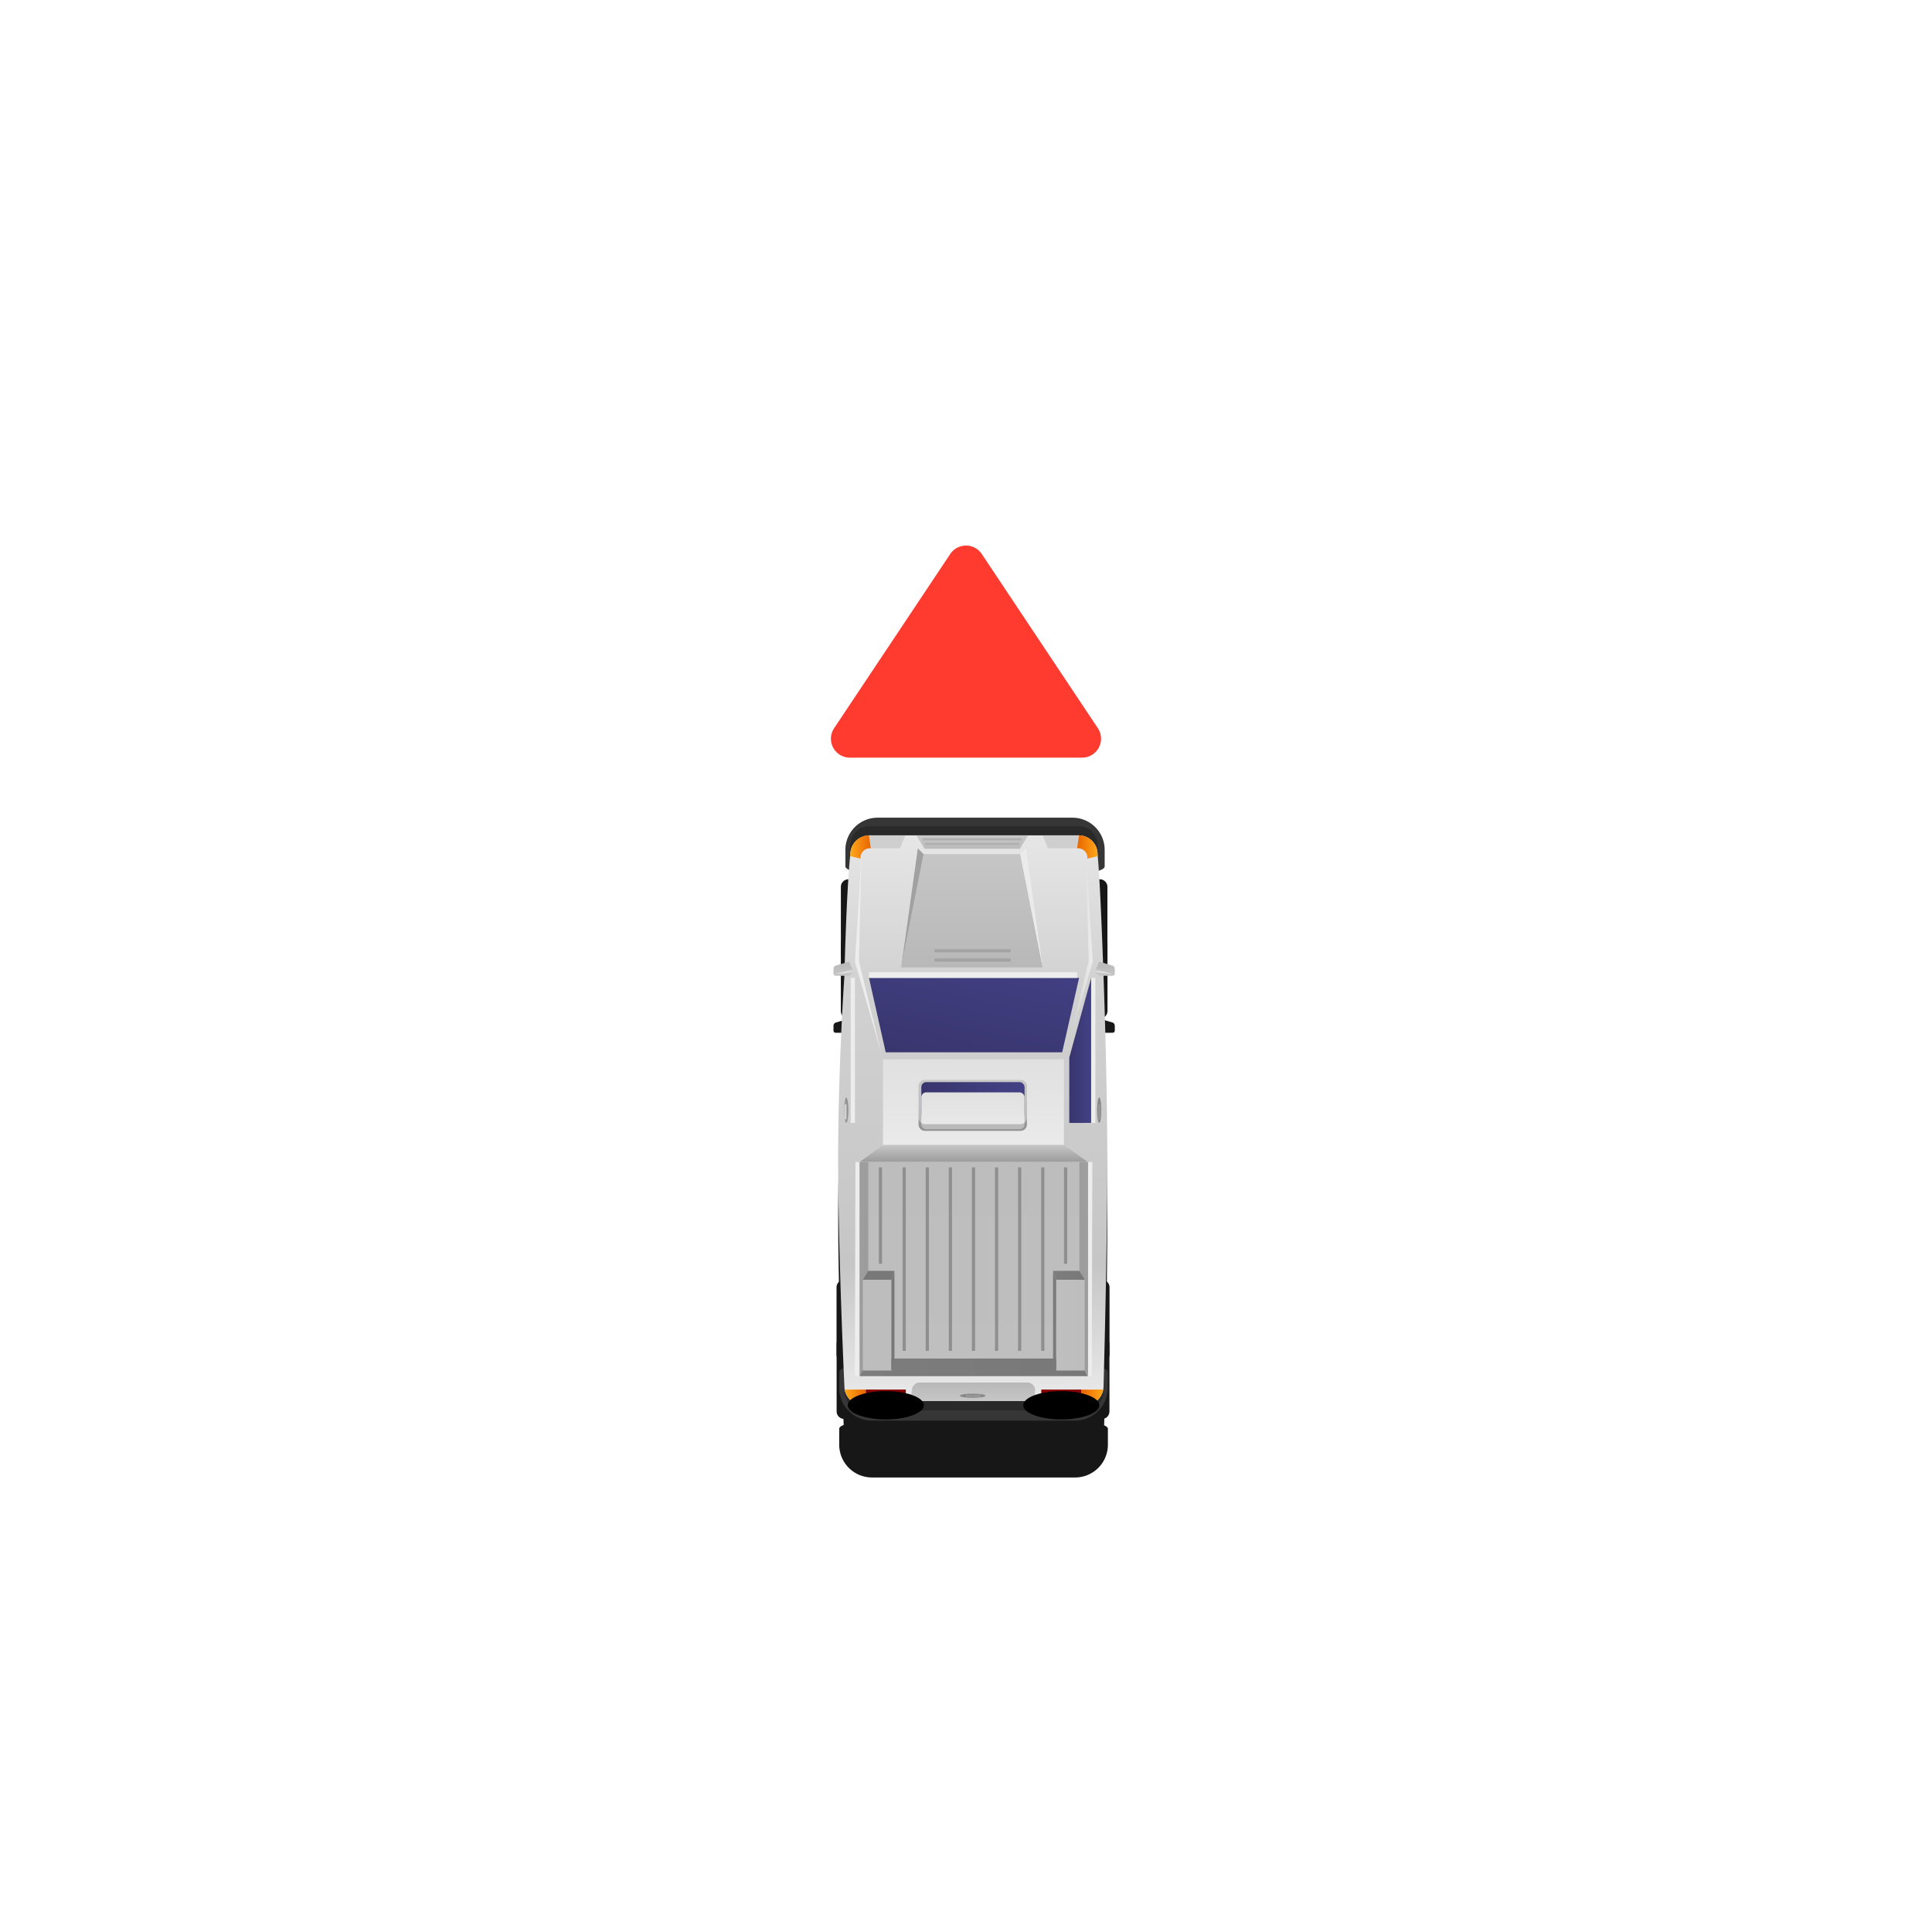 <svg xmlns="http://www.w3.org/2000/svg" xmlns:xlink="http://www.w3.org/1999/xlink" width="102" height="102" viewBox="0 0 102 102">
  <defs>
    <filter id="Union_20" x="34.501" y="36.671" width="33.854" height="50.829" filterUnits="userSpaceOnUse">
      <feOffset dy="3" input="SourceAlpha"/>
      <feGaussianBlur stdDeviation="3" result="blur"/>
      <feFlood flood-opacity="0.302"/>
      <feComposite operator="in" in2="blur"/>
      <feComposite in="SourceGraphic"/>
    </filter>
    <linearGradient id="linear-gradient" x1="0.5" y1="1" x2="0.5" gradientUnits="objectBoundingBox">
      <stop offset="0" stop-color="#e6e6e6"/>
      <stop offset="0.265" stop-color="#d1d1d1"/>
      <stop offset="0.755" stop-color="#c6c6c6"/>
      <stop offset="1" stop-color="#ebebeb"/>
    </linearGradient>
    <linearGradient id="linear-gradient-2" y1="0.5" x2="1" y2="0.5" gradientUnits="objectBoundingBox">
      <stop offset="0" stop-color="#ffa81c"/>
      <stop offset="1" stop-color="#e86500"/>
    </linearGradient>
    <linearGradient id="linear-gradient-3" y1="0.5" x2="1" y2="0.5" gradientUnits="objectBoundingBox">
      <stop offset="0" stop-color="#e86500"/>
      <stop offset="1" stop-color="#ffa81c"/>
    </linearGradient>
    <linearGradient id="linear-gradient-4" x1="0.5" y1="1" x2="0.5" gradientUnits="objectBoundingBox">
      <stop offset="0" stop-color="#c6c6c6"/>
      <stop offset="1" stop-color="#b8b8b8"/>
    </linearGradient>
    <linearGradient id="linear-gradient-5" x1="0.5" y1="1" x2="0.5" gradientUnits="objectBoundingBox">
      <stop offset="0" stop-color="#e0e0e0"/>
      <stop offset="1" stop-color="#eaeaea"/>
    </linearGradient>
    <linearGradient id="linear-gradient-6" x1="0.5" y1="0.999" x2="0.5" gradientUnits="objectBoundingBox">
      <stop offset="0" stop-color="#b8b8b8"/>
      <stop offset="1" stop-color="#c6c6c6"/>
    </linearGradient>
    <linearGradient id="linear-gradient-7" y1="0.5" x2="1" y2="0.5" gradientUnits="objectBoundingBox">
      <stop offset="0" stop-color="#c8c8c8"/>
      <stop offset="1" stop-color="#ededed"/>
    </linearGradient>
    <linearGradient id="linear-gradient-9" x1="0" y1="0.5" x2="1" y2="0.5" xlink:href="#linear-gradient-2"/>
    <linearGradient id="linear-gradient-10" x1="0" y1="0.5" x2="1" y2="0.5" xlink:href="#linear-gradient-3"/>
    <linearGradient id="linear-gradient-11" x1="0.066" y1="1.291" x2="0.869" y2="-0.049" gradientUnits="objectBoundingBox">
      <stop offset="0" stop-color="#434185"/>
      <stop offset="1" stop-color="#38356e"/>
    </linearGradient>
    <linearGradient id="linear-gradient-12" x1="0" y1="0.5" x2="1" y2="0.5" xlink:href="#linear-gradient-11"/>
    <linearGradient id="linear-gradient-14" y1="0.5" x2="1" y2="0.5" gradientUnits="objectBoundingBox">
      <stop offset="0" stop-color="#878787"/>
      <stop offset="1" stop-color="#a6a6a6"/>
    </linearGradient>
    <linearGradient id="linear-gradient-15" x1="756.416" y1="-584.249" x2="756.581" y2="-584.249" xlink:href="#linear-gradient-14"/>
    <linearGradient id="linear-gradient-16" x1="1246.636" y1="-914.42" x2="1246.811" y2="-914.42" gradientUnits="objectBoundingBox">
      <stop offset="0" stop-color="#969696"/>
      <stop offset="1" stop-color="#ededed"/>
    </linearGradient>
    <linearGradient id="linear-gradient-17" x1="0.003" y1="0.5" x2="0.997" y2="0.5" xlink:href="#linear-gradient-16"/>
    <linearGradient id="linear-gradient-18" x1="4960.74" y1="0.5" x2="4961.739" y2="0.5" xlink:href="#linear-gradient-14"/>
    <linearGradient id="linear-gradient-19" x1="7562.43" y1="0.5" x2="7563.425" y2="0.5" xlink:href="#linear-gradient-16"/>
    <linearGradient id="linear-gradient-20" x1="1" y1="0.5" x2="0" y2="0.5" xlink:href="#linear-gradient-7"/>
    <linearGradient id="linear-gradient-21" x1="800.943" y1="0.5" x2="799.943" y2="0.5" xlink:href="#linear-gradient-7"/>
    <linearGradient id="linear-gradient-22" x1="0.5" y1="1" x2="0.5" gradientUnits="objectBoundingBox">
      <stop offset="0" stop-color="#c9c9c9"/>
      <stop offset="1" stop-color="#bbb"/>
    </linearGradient>
    <radialGradient id="radial-gradient" cx="0.5" cy="0.5" r="1.346" gradientTransform="translate(0.314 -316.106) scale(0.372 0.372)" gradientUnits="objectBoundingBox">
      <stop offset="0" stop-color="#f40"/>
      <stop offset="1"/>
    </radialGradient>
    <radialGradient id="radial-gradient-2" cx="0.5" cy="0.5" r="1.346" xlink:href="#radial-gradient"/>
    <linearGradient id="linear-gradient-26" x1="0.5" y1="1" x2="0.5" y2="0" xlink:href="#linear-gradient-6"/>
    <linearGradient id="linear-gradient-27" x1="0.5" y1="1" x2="0.5" y2="0" xlink:href="#linear-gradient-7"/>
    <linearGradient id="linear-gradient-28" x1="1033.241" y1="1" x2="1033.241" y2="0" xlink:href="#linear-gradient-6"/>
    <linearGradient id="linear-gradient-29" x1="1191.445" y1="1" x2="1191.445" y2="0" xlink:href="#linear-gradient-7"/>
    <linearGradient id="linear-gradient-30" x1="0.5" y1="1" x2="0.5" gradientUnits="objectBoundingBox">
      <stop offset="0" stop-color="#c6c6c6"/>
      <stop offset="1" stop-color="#9c9c9c"/>
    </linearGradient>
    <linearGradient id="linear-gradient-31" x1="0.5" y1="1" x2="0.5" gradientUnits="objectBoundingBox">
      <stop offset="0" stop-color="#bdbdbd"/>
      <stop offset="1" stop-color="#bfbfbf"/>
    </linearGradient>
    <linearGradient id="linear-gradient-32" x1="0.5" y1="1" x2="0.5" gradientUnits="objectBoundingBox">
      <stop offset="0" stop-color="#9e9e9e"/>
      <stop offset="1" stop-color="#9c9c9c"/>
    </linearGradient>
    <linearGradient id="linear-gradient-33" x1="1374.973" y1="1" x2="1374.973" y2="0" xlink:href="#linear-gradient-32"/>
    <linearGradient id="linear-gradient-34" y1="0.5" x2="1" y2="0.5" gradientUnits="objectBoundingBox">
      <stop offset="0" stop-color="#787878"/>
      <stop offset="1" stop-color="#7d7d7d"/>
    </linearGradient>
    <linearGradient id="linear-gradient-35" x1="0" y1="0.5" x2="1" y2="0.5" xlink:href="#linear-gradient-31"/>
    <linearGradient id="linear-gradient-38" x1="418.88" y1="0.5" x2="419.88" y2="0.5" xlink:href="#linear-gradient-31"/>
    <linearGradient id="linear-gradient-39" x1="378.615" y1="0.5" x2="379.615" y2="0.5" xlink:href="#linear-gradient-34"/>
    <linearGradient id="linear-gradient-40" x1="3938.986" y1="0.5" x2="3939.986" y2="0.5" xlink:href="#linear-gradient-34"/>
    <clipPath id="clip-Artboard_16">
      <rect width="102" height="102"/>
    </clipPath>
  </defs>
  <g id="Artboard_16" data-name="Artboard – 16" clip-path="url(#clip-Artboard_16)">
    <g id="Group_11710" data-name="Group 11710">
      <g id="Group_10956" data-name="Group 10956" transform="translate(-1173.95 -2112.097) rotate(180)">
        <g transform="matrix(-1, 0, 0, -1, -1173.95, -2112.1)" filter="url(#Union_20)">
          <path id="Union_20-2" data-name="Union 20" d="M2.235,31.829a1.7,1.7,0,0,1-1.7-1.7v-.872c0-.084.109-.16.306-.228v-.007c-.009-.14-.018-.289-.027-.445H.79a.4.4,0,0,1-.4-.4V24.63a.4.4,0,0,1,.233-.363l0-.1-.478-.142c-.154-.046-.14-.157-.14-.288s-.032-.258.14-.258H.6v-.03s-.2-5.267-.2-9.913c0-1.867.033-4.127.072-6.162a.4.4,0,0,1-.185-.338V3.488A.4.4,0,0,1,.56,3.106q0-.187.009-.351c-.129-.056-.2-.117-.2-.183V1.7A1.73,1.73,0,0,1,2.131,0H12.793a1.731,1.731,0,0,1,1.76,1.7v.873c0,.072-.082.138-.235.2q.006.15.014.32a.4.4,0,0,1,.359.4V7.034a.4.4,0,0,1-.2.348c.064,2.067.117,4.4.117,6.412,0,5.009-.33,9.683-.33,9.683h.438c.172,0,.14.13.14.258s.015.242-.14.288l-.456.136,0,.12a.4.4,0,0,1,.208.351v3.548a.4.4,0,0,1-.393.4c-.011.171-.022.337-.034.5.122.056.188.116.188.181v.872a1.7,1.7,0,0,1-1.7,1.7Z" transform="translate(58.86 75) rotate(180)" fill="#171717" stroke="rgba(0,0,0,0)" stroke-miterlimit="10" stroke-width="1"/>
        </g>
        <g id="Group_10915" data-name="Group 10915" transform="translate(-1239.358 -2190.924)">
          <g id="Group_10914" data-name="Group 10914" transform="translate(6.552 3.827)">
            <path id="Rectangle_3891" data-name="Rectangle 3891" d="M.4,0h.916a.4.4,0,0,1,.4.4V3.948a.4.4,0,0,1-.4.4H.4a.4.4,0,0,1-.4-.4V.4A.4.4,0,0,1,.4,0Z" transform="translate(0.39 24.23)" fill="#171717"/>
            <path id="Rectangle_3892" data-name="Rectangle 3892" d="M.4,0h.916a.4.4,0,0,1,.4.4V3.948a.4.4,0,0,1-.4.4H.4a.4.4,0,0,1-.4-.4V.4A.4.4,0,0,1,.4,0Z" transform="translate(12.746 24.23)" fill="#171717"/>
            <path id="Rectangle_3893" data-name="Rectangle 3893" d="M.4,0h.917a.4.4,0,0,1,.4.4V3.947a.4.4,0,0,1-.4.4H.4a.4.4,0,0,1-.4-.4V.4A.4.4,0,0,1,.4,0Z" transform="translate(0.279 3.088)" fill="#171717"/>
            <path id="Rectangle_3894" data-name="Rectangle 3894" d="M.4,0h.918a.4.4,0,0,1,.4.4V3.946a.4.4,0,0,1-.4.4H.4a.4.4,0,0,1-.4-.4V.4A.4.4,0,0,1,.4,0Z" transform="translate(12.973 3.088)" fill="#171717"/>
            <path id="Path_21716" data-name="Path 21716" d="M-90.731,79.035a1.7,1.7,0,0,1-1.7,1.7H-102.72a1.7,1.7,0,0,1-1.7-1.7v-.872c0-.938,13.688-.938,13.688,0Z" transform="translate(104.955 -48.905)" fill="#363636"/>
            <path id="Path_21717" data-name="Path 21717" d="M-104.58,51.1a1.731,1.731,0,0,1,1.76-1.7h10.661A1.731,1.731,0,0,1-90.4,51.1v.872c0,.94-14.181.94-14.181,0Z" transform="translate(104.952 -49.403)" fill="#363636"/>
            <path id="Path_21718" data-name="Path 21718" d="M-91.687,49.929h-11.668a1.006,1.006,0,0,0-1.007,1.007H-90.68A1.007,1.007,0,0,0-91.687,49.929Z" transform="translate(104.956 -49.394)" fill="#292929"/>
            <path id="Path_21719" data-name="Path 21719" d="M-104.119,77.916s.035,1.035.068,1.356a.992.992,0,0,0,.961,1.007h11.136a1.023,1.023,0,0,0,.96-1.007c.039-.374.07-1.3.07-1.3Z" transform="translate(104.96 -48.897)" fill="#292929"/>
            <path id="Path_21720" data-name="Path 21720" d="M-90.986,79.277a1.026,1.026,0,0,1-.96,1.009h-11.136a.993.993,0,0,1-.961-1.009c-.146-1.4-.314-6.44-.314-6.44s-.2-5.267-.2-9.913.2-11.719.2-11.719a1,1,0,0,1,1.007-1.006h2.413l.19.229h6.5l.189-.229h2.371A1,1,0,0,1-90.677,51.2s.331,6.97.331,11.979-.331,9.683-.331,9.683S-90.771,77.148-90.986,79.277Z" transform="translate(104.952 -49.389)" fill="url(#linear-gradient)"/>
            <path id="Path_21721" data-name="Path 21721" d="M-103.185,51.026V50.2h-.17a1,1,0,0,0-.988.827Z" transform="translate(104.956 -49.389)" fill="url(#linear-gradient-2)"/>
            <path id="Path_21722" data-name="Path 21722" d="M-91.906,50.2h-.125v.827h1.114A1,1,0,0,0-91.906,50.2Z" transform="translate(105.175 -49.389)" fill="url(#linear-gradient-3)"/>
            <path id="Path_21723" data-name="Path 21723" d="M-94.919,78.893h-5.1l-1.183-5.98h7.468Z" transform="translate(105.012 -48.986)" fill="url(#linear-gradient-4)"/>
            <rect id="Rectangle_3895" data-name="Rectangle 3895" width="9.552" height="4.528" transform="translate(2.686 14.548)" fill="url(#linear-gradient-5)"/>
            <g id="Group_10900" data-name="Group 10900" transform="translate(4.015 0.81)">
              <path id="Path_21724" data-name="Path 21724" d="M-100.814,50.424v.6a.418.418,0,0,0,.456.37h5.592a.419.419,0,0,0,.456-.37v-.6Z" transform="translate(101.004 -50.195)" fill="url(#linear-gradient-6)"/>
              <path id="Path_21725" data-name="Path 21725" d="M-100.811,50.428v.632L-101,50.2Z" transform="translate(101.001 -50.199)" fill="url(#linear-gradient-7)"/>
              <path id="Path_21726" data-name="Path 21726" d="M-94.424,50.428l.189-.23-.189.832Z" transform="translate(101.118 -50.199)" fill="url(#linear-gradient-7)"/>
            </g>
            <path id="Path_21727" data-name="Path 21727" d="M-103.089,79.773l.1-.683h1.549l.273.683Z" transform="translate(104.978 -48.876)" fill="#cfcfcf"/>
            <path id="Path_21728" data-name="Path 21728" d="M-103.509,78.557l-.552.126c0,.031.006.063.009.091a.993.993,0,0,0,.961,1.009h.019l.1-.684a.5.5,0,0,1-.4-.148A.457.457,0,0,1-103.509,78.557Z" transform="translate(104.961 -48.885)" fill="url(#linear-gradient-9)"/>
            <path id="Path_21729" data-name="Path 21729" d="M-92.157,79.773l-.1-.683H-93.8l-.274.683Z" transform="translate(105.138 -48.876)" fill="#cfcfcf"/>
            <path id="Path_21730" data-name="Path 21730" d="M-91.75,78.557l.551.126c0,.031-.006.063-.009.091a.993.993,0,0,1-.961,1.009h-.019l-.1-.684a.5.5,0,0,0,.4-.148A.456.456,0,0,0-91.75,78.557Z" transform="translate(105.17 -48.885)" fill="url(#linear-gradient-10)"/>
            <rect id="Rectangle_3896" data-name="Rectangle 3896" width="2.109" height="0.828" transform="translate(11.035 0.81)" fill="#820000"/>
            <rect id="Rectangle_3897" data-name="Rectangle 3897" width="2.109" height="0.828" transform="translate(1.771 0.81)" fill="#820000"/>
            <g id="Group_10901" data-name="Group 10901" transform="translate(1.248 15.717)">
              <path id="Path_21731" data-name="Path 21731" d="M-102.2,68.509h9.317L-92,72.437h-11.092Z" transform="translate(103.73 -64.781)" fill="url(#linear-gradient-11)"/>
              <path id="Path_21732" data-name="Path 21732" d="M-103.719,64.846V72.5l1.155-4.206v-3.45Z" transform="translate(103.719 -64.846)" fill="url(#linear-gradient-12)"/>
              <path id="Path_21733" data-name="Path 21733" d="M-92.6,64.846V68.3l1.154,4.206V64.846Z" transform="translate(103.916 -64.846)" fill="url(#linear-gradient-12)"/>
            </g>
            <g id="Group_10902" data-name="Group 10902" transform="translate(1.026 2.347)">
              <path id="Path_21734" data-name="Path 21734" d="M-103.78,63.013l.222,0,.03-11.3-.223,0Z" transform="translate(103.94 -51.709)" fill="#ededed"/>
              <path id="Path_21735" data-name="Path 21735" d="M-91.71,63.013l.223,0,.029-11.3-.222,0Z" transform="translate(104.154 -51.709)" fill="#ededed"/>
              <rect id="Rectangle_3898" data-name="Rectangle 3898" width="0.222" height="7.656" transform="translate(0 13.37)" fill="#ededed"/>
              <rect id="Rectangle_3899" data-name="Rectangle 3899" width="0.222" height="7.656" transform="translate(12.694 13.37)" fill="#ededed"/>
              <rect id="Rectangle_3900" data-name="Rectangle 3900" width="10.995" height="0.297" transform="translate(0.961 21.027)" fill="#ededed"/>
            </g>
            <g id="Group_10903" data-name="Group 10903" transform="translate(5.499 24.23)">
              <rect id="Rectangle_3901" data-name="Rectangle 3901" width="4.018" height="0.167" fill="#a3a3a3"/>
              <rect id="Rectangle_3902" data-name="Rectangle 3902" width="4.018" height="0.162" transform="translate(0 0.49)" fill="#a3a3a3"/>
            </g>
            <g id="Group_10904" data-name="Group 10904" transform="translate(6.831 1.201)">
              <path id="Path_21736" data-name="Path 21736" d="M-90.9,65.518c0,.373-.05.674-.111.674s-.111-.3-.111-.674.049-.672.111-.672S-90.9,65.146-90.9,65.518Z" transform="translate(98.36 -50.33)" fill="url(#linear-gradient-14)"/>
              <path id="Path_21737" data-name="Path 21737" d="M-97.562,50.583c.372,0,.674.05.674.111s-.3.112-.674.112-.672-.05-.672-.112S-97.933,50.583-97.562,50.583Z" transform="translate(98.234 -50.583)" fill="url(#linear-gradient-15)"/>
              <path id="Path_21738" data-name="Path 21738" d="M-97.267,50.615a.072.072,0,0,1,.072.071h0a.072.072,0,0,1-.072.071h-.671a.073.073,0,0,1-.073-.071h0a.073.073,0,0,1,.073-.071Z" transform="translate(98.238 -50.582)" fill="url(#linear-gradient-16)"/>
              <path id="Path_21739" data-name="Path 21739" d="M-90.929,65.764a.073.073,0,0,1-.072.072h0a.073.073,0,0,1-.073-.072v-.671A.074.074,0,0,1-91,65.02h0a.074.074,0,0,1,.072.073Z" transform="translate(98.361 -50.327)" fill="url(#linear-gradient-17)"/>
            </g>
            <g id="Group_10905" data-name="Group 10905" transform="translate(0.71 15.717)">
              <path id="Path_21740" data-name="Path 21740" d="M-104.248,65.518c0,.373.051.674.112.674s.11-.3.11-.674-.049-.672-.11-.672S-104.248,65.146-104.248,65.518Z" transform="translate(104.248 -64.846)" fill="url(#linear-gradient-18)"/>
              <path id="Path_21741" data-name="Path 21741" d="M-104.218,65.764a.073.073,0,0,0,.073.072h0a.073.073,0,0,0,.072-.072v-.671a.074.074,0,0,0-.072-.073h0a.075.075,0,0,0-.073.073Z" transform="translate(104.249 -64.843)" fill="url(#linear-gradient-19)"/>
            </g>
            <g id="Group_10906" data-name="Group 10906" transform="translate(1.169 19.35)">
              <path id="Path_21742" data-name="Path 21742" d="M-95.028,78.893l1.184-5.98-.879,6.282Z" transform="translate(103.953 -68.335)" fill="#a1a1a1"/>
              <path id="Path_21743" data-name="Path 21743" d="M-100.02,78.893l-1.183-5.98.879,6.282Z" transform="translate(103.843 -68.335)" fill="#ebebeb"/>
              <path id="Path_21744" data-name="Path 21744" d="M-103.585,73.312l.136,5.515L-103.8,73.3l1.411-4.88Z" transform="translate(103.797 -68.415)" fill="url(#linear-gradient-20)"/>
              <path id="Path_21745" data-name="Path 21745" d="M-91.652,73.312l-.136,5.515.348-5.532-1.411-4.88Z" transform="translate(103.992 -68.415)" fill="url(#linear-gradient-21)"/>
            </g>
            <g id="Group_10907" data-name="Group 10907" transform="translate(4.578 30.191)">
              <path id="Path_21746" data-name="Path 21746" d="M-94.982,79.067h-5.029l-.435.706h5.9Z" transform="translate(100.447 -79.067)" fill="url(#linear-gradient-22)"/>
              <rect id="Rectangle_3903" data-name="Rectangle 3903" width="5.206" height="0.121" transform="translate(0.346 0.437)" fill="#b0b0b0"/>
              <rect id="Rectangle_3904" data-name="Rectangle 3904" width="4.978" height="0.121" transform="translate(0.461 0.194)" fill="#b0b0b0"/>
            </g>
            <g id="Group_10908" data-name="Group 10908" transform="translate(4.639 15.297)">
              <path id="Rectangle_3905" data-name="Rectangle 3905" d="M.337,0H5.384a.338.338,0,0,1,.338.338V2.356a.337.337,0,0,1-.337.337H.338A.338.338,0,0,1,0,2.355V.337A.337.337,0,0,1,.337,0Z" transform="translate(0 0)" fill="url(#linear-gradient-4)"/>
              <rect id="Rectangle_3906" data-name="Rectangle 3906" width="5.449" height="1.945" rx="0.257" transform="translate(0.126 0.626)" fill="url(#linear-gradient-12)"/>
              <rect id="Rectangle_3907" data-name="Rectangle 3907" width="5.449" height="1.945" rx="0.257" transform="translate(0.126 0.087)" fill="url(#linear-gradient-5)"/>
              <path id="Path_21747" data-name="Path 21747" d="M-95.009,64.433h-5.034a.343.343,0,0,0-.344.343v.353a.343.343,0,0,1,.344-.344h5.034a.344.344,0,0,1,.344.344v-.353A.343.343,0,0,0-95.009,64.433Z" transform="translate(100.387 -64.433)" fill="#040205" opacity="0.2"/>
            </g>
            <path id="Path_21748" data-name="Path 21748" d="M-91.023,50.212c0,.412-.9.746-2.009.746s-2.009-.334-2.009-.746.9-.747,2.009-.747S-91.023,49.8-91.023,50.212Z" transform="translate(105.121 -49.402)" fill="url(#radial-gradient)" style="mix-blend-mode: screen;isolation: isolate"/>
            <path id="Path_21749" data-name="Path 21749" d="M-100.126,50.212c0,.412-.9.746-2.008.746s-2.01-.334-2.01-.746.9-.747,2.01-.747S-100.126,49.8-100.126,50.212Z" transform="translate(104.96 -49.402)" fill="url(#radial-gradient-2)" style="mix-blend-mode: screen;isolation: isolate"/>
            <g id="Group_10909" data-name="Group 10909" transform="translate(13.786 23.478)">
              <path id="Path_21750" data-name="Path 21750" d="M-91.157,73.221l.685-.2c.155-.046.139-.158.139-.288s.033-.258-.139-.258h-.685l-.243.193Z" transform="translate(91.4 -72.471)" fill="url(#linear-gradient-26)"/>
              <path id="Path_21751" data-name="Path 21751" d="M-91.4,72.662l.929-.086-.859.242Z" transform="translate(91.4 -72.469)" fill="url(#linear-gradient-27)"/>
            </g>
            <g id="Group_10910" data-name="Group 10910" transform="translate(0 23.478)">
              <path id="Path_21752" data-name="Path 21752" d="M-104.119,73.221l-.685-.2c-.154-.046-.139-.158-.139-.288s-.033-.258.139-.258h.685l.243.193Z" transform="translate(104.945 -72.471)" fill="url(#linear-gradient-28)"/>
              <path id="Path_21753" data-name="Path 21753" d="M-103.878,72.662l-.928-.086.86.242Z" transform="translate(104.948 -72.469)" fill="url(#linear-gradient-29)"/>
            </g>
            <path id="Path_21754" data-name="Path 21754" d="M-92.732,63.712h-9.552l-1.267-.895H-91.5Z" transform="translate(104.97 -49.165)" fill="url(#linear-gradient-30)"/>
            <rect id="Rectangle_3908" data-name="Rectangle 3908" width="12.051" height="11.305" transform="translate(1.419 2.348)" fill="url(#linear-gradient-31)"/>
            <path id="Path_21755" data-name="Path 21755" d="M-103.1,52.638l-.455-.928v11.3h.455Z" transform="translate(104.97 -49.362)" fill="url(#linear-gradient-32)"/>
            <path id="Path_21756" data-name="Path 21756" d="M-92.159,52.638l.456-.928v11.3h-.456Z" transform="translate(105.172 -49.362)" fill="url(#linear-gradient-33)"/>
            <path id="Path_21757" data-name="Path 21757" d="M-91.5,51.71h-12.032l.436.928h11.14Z" transform="translate(104.971 -49.362)" fill="url(#linear-gradient-34)"/>
            <g id="Group_10911" data-name="Group 10911" transform="translate(1.589 2.643)">
              <rect id="Rectangle_3909" data-name="Rectangle 3909" width="1.508" height="4.792" fill="url(#linear-gradient-35)"/>
              <path id="Path_21758" data-name="Path 21758" d="M-101.713,57.178H-103.1l-.285-.471h1.508Z" transform="translate(103.384 -51.916)" fill="url(#linear-gradient-34)"/>
              <path id="Path_21759" data-name="Path 21759" d="M-101.739,52.633-101.9,52v4.792l.163.471Z" transform="translate(103.41 -52)" fill="url(#linear-gradient-34)"/>
            </g>
            <g id="Group_10912" data-name="Group 10912" transform="translate(11.633 2.643)">
              <rect id="Rectangle_3910" data-name="Rectangle 3910" width="1.509" height="4.792" transform="translate(0.161)" fill="url(#linear-gradient-38)"/>
              <path id="Path_21760" data-name="Path 21760" d="M-93.515,57.178h1.385l.285-.471h-1.509Z" transform="translate(93.515 -51.916)" fill="url(#linear-gradient-39)"/>
              <path id="Path_21761" data-name="Path 21761" d="M-93.515,52.633l.161-.633v4.792l-.161.471Z" transform="translate(93.515 -52)" fill="url(#linear-gradient-40)"/>
            </g>
            <g id="Group_10913" data-name="Group 10913" transform="translate(2.513 3.681)">
              <rect id="Rectangle_3911" data-name="Rectangle 3911" width="0.169" height="9.687" transform="translate(1.205)" fill="#8f8f8f"/>
              <rect id="Rectangle_3912" data-name="Rectangle 3912" width="0.169" height="9.687" transform="translate(8.521)" fill="#8f8f8f"/>
              <rect id="Rectangle_3913" data-name="Rectangle 3913" width="0.169" height="5.091" transform="translate(9.776 4.596)" fill="#8f8f8f"/>
              <rect id="Rectangle_3914" data-name="Rectangle 3914" width="0.169" height="5.091" transform="translate(0 4.596)" fill="#8f8f8f"/>
              <rect id="Rectangle_3915" data-name="Rectangle 3915" width="0.17" height="9.687" transform="translate(7.301)" fill="#8f8f8f"/>
              <rect id="Rectangle_3916" data-name="Rectangle 3916" width="0.17" height="9.687" transform="translate(2.424)" fill="#8f8f8f"/>
              <rect id="Rectangle_3917" data-name="Rectangle 3917" width="0.169" height="9.687" transform="translate(3.644)" fill="#8f8f8f"/>
              <rect id="Rectangle_3918" data-name="Rectangle 3918" width="0.169" height="9.687" transform="translate(6.083)" fill="#8f8f8f"/>
              <rect id="Rectangle_3919" data-name="Rectangle 3919" width="0.169" height="9.687" transform="translate(4.863)" fill="#8f8f8f"/>
            </g>
          </g>
        </g>
      </g>
      <path id="Polygon_12" data-name="Polygon 12" d="M7.168,1.248a1,1,0,0,1,1.664,0l6.131,9.2A1,1,0,0,1,14.131,12H1.869a1,1,0,0,1-.832-1.555Z" transform="translate(43 28)" fill="#ff3b30"/>
    </g>
  </g>
</svg>
